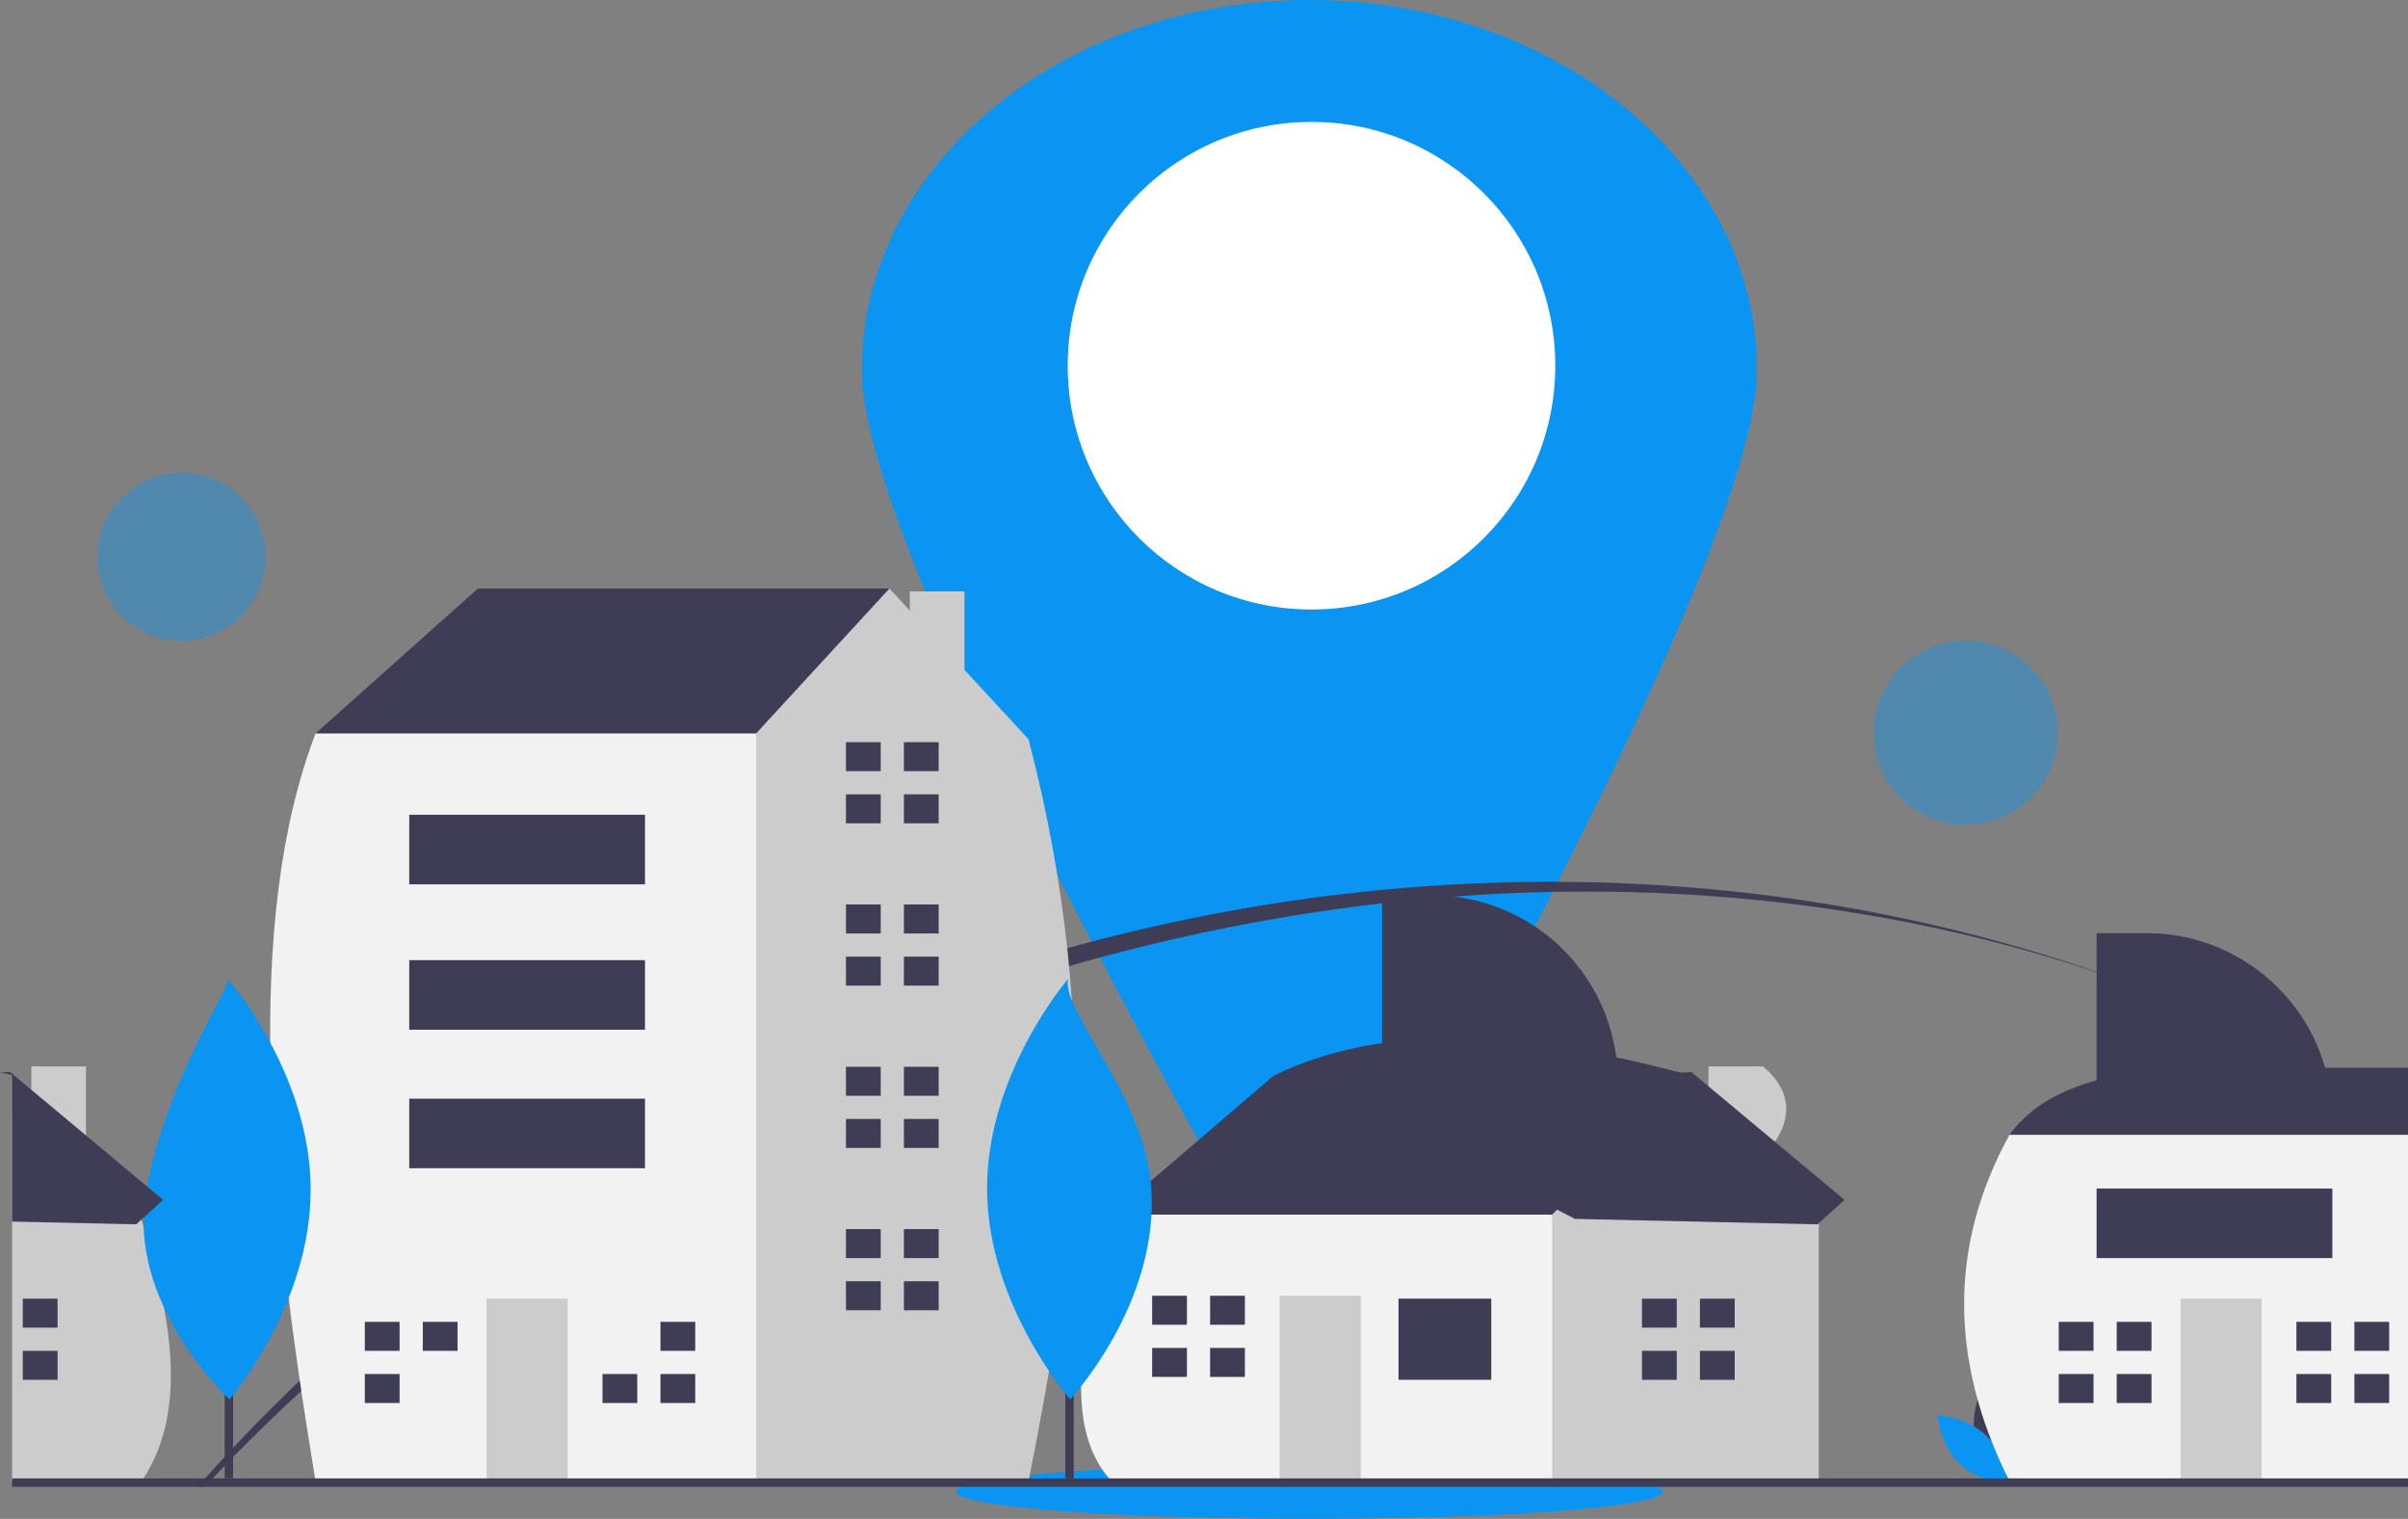 <?xml version="1.0" encoding="utf-8"?>
<!-- Generator: Adobe Illustrator 16.0.0, SVG Export Plug-In . SVG Version: 6.00 Build 0)  -->
<!DOCTYPE svg PUBLIC "-//W3C//DTD SVG 1.1//EN" "http://www.w3.org/Graphics/SVG/1.1/DTD/svg11.dtd">
<svg version="1.1" id="Layer_1" xmlns="http://www.w3.org/2000/svg" xmlns:xlink="http://www.w3.org/1999/xlink" x="0px" y="0px"
	 width="572.881px" height="361.348px" viewBox="0 0 572.881 361.348" enable-background="new 0 0 572.881 361.348"
	 xml:space="preserve">
<rect x="0" y="0" width="572.881" height="361.348" fill="#808080" stroke="none"/>
<path fill="#0A95F2" d="M418.012,88c0,34.668-54.19,136.907-85.261,192.678c-6.532,11.73-21.338,15.944-33.068,9.411
	c-3.951-2.201-7.211-5.46-9.411-9.411c-31.07-55.771-85.261-158.01-85.261-192.678c0-48.601,47.683-88,106.501-88
	S418.012,39.399,418.012,88z"/>
<circle fill="#FFFFFF" cx="312.012" cy="87" r="58"/>
<ellipse fill="#0A95F2" cx="311.512" cy="354.856" rx="84.092" ry="6.492"/>
<circle opacity="0.4" fill="#0A95F2" enable-background="new    " cx="43.18" cy="132.432" r="19.986"/>
<path fill="#3F3D56" d="M510.77,235.53c-157.39-59-349.35-1.48-460.18,116.18c-0.63,0.66-1.261,1.33-1.87,2h-1.69
	c0.58-0.67,1.181-1.34,1.771-2C161.93,225.1,351.341,174.639,510.77,235.53z"/>
<path fill="#3F3D56" d="M553.78,255.1c-13.911-7.42-28.276-13.956-43.01-19.57C525.542,241.052,539.913,247.591,553.78,255.1z"/>
<circle opacity="0.4" fill="#0A95F2" enable-background="new    " cx="467.64" cy="174.315" r="21.92"/>
<path fill="#3F3D56" d="M470.082,342.921c1.694,6.262,7.496,10.141,7.496,10.141s3.056-6.274,1.361-12.536
	c-1.693-6.262-7.496-10.141-7.496-10.141S468.387,336.659,470.082,342.921z"/>
<path fill="#0A95F2" d="M472.571,341.575c4.648,4.525,5.216,11.48,5.216,11.48s-6.969-0.38-11.617-4.905
	c-4.647-4.524-5.216-11.48-5.216-11.48S467.923,337.051,472.571,341.575z"/>
<path fill="#3F3D56" d="M3.36,255.855v9.66l-0.48,0.52v-10.279C3.04,255.785,3.2,255.825,3.36,255.855z"/>
<path fill="#CCCCCC" d="M34.14,351.705c-0.141,0.23-0.29,0.461-0.44,0.69H2.88v-96.06l0.48-0.48l4.09,4.65v-6.8h13v21.579
	l13.13,14.91l0.12,0.141c0.16,0.5,0.311,1,0.46,1.5c0.001,0.007,0.005,0.015,0.01,0.02c1.97,6.302,3.585,12.708,4.841,19.19
	C41.87,326.336,41.44,340.355,34.14,351.705z"/>
<rect x="5.427" y="308.953" fill="#3F3D56" width="8.274" height="6.896"/>
<rect x="5.427" y="321.365" fill="#3F3D56" width="8.274" height="6.896"/>
<path fill="#3F3D56" d="M268.588,295.851l-4.137-6.895l38.614-33.099c28.547-13.74,62.958-9.775,99.294,0v9.653l-35.856,38.615
	L325.13,312.4L268.588,295.851z"/>
<path fill="#CCCCCC" d="M419.451,275.282c6.857-7.628,7.81-14.881,0-21.577h-13v6.804l-4.092-4.65l-33.098,33.099l-5.518,5.516
	l-6.895,27.582l12.412,30.339h63.437v-62.058L419.451,275.282z"/>
<path fill="#F2F2F2" d="M264.451,288.956h104.81v63.438h-104.81C251.771,338.676,258.358,313.671,264.451,288.956z"/>
<rect x="332.716" y="308.953" fill="#3F3D56" width="22.065" height="19.308"/>
<rect x="304.444" y="308.263" fill="#CCCCCC" width="19.308" height="44.131"/>
<polygon fill="#3F3D56" points="282.379,315.159 282.379,308.264 274.105,308.264 274.105,315.159 281.689,315.159 "/>
<polygon fill="#3F3D56" points="281.689,320.675 274.105,320.675 274.105,327.571 282.379,327.571 282.379,320.675 "/>
<rect x="287.895" y="308.263" fill="#3F3D56" width="8.274" height="6.896"/>
<rect x="287.895" y="320.676" fill="#3F3D56" width="8.274" height="6.895"/>
<polygon fill="#3F3D56" points="398.911,315.849 398.911,308.953 390.636,308.953 390.636,315.849 398.221,315.849 "/>
<polygon fill="#3F3D56" points="398.221,321.365 390.636,321.365 390.636,328.26 398.911,328.26 398.911,321.365 "/>
<rect x="404.427" y="308.953" fill="#3F3D56" width="8.274" height="6.896"/>
<rect x="404.427" y="321.365" fill="#3F3D56" width="8.274" height="6.896"/>
<polygon fill="#3F3D56" points="81.966,180.01 75.071,174.493 113.685,140.016 211.599,140.016 211.599,170.356 148.162,213.108 "/>
<path fill="#CCCCCC" d="M229.451,159.355v-18.65h-13v4.567l-4.852-5.257l-31.72,34.478l-12.411,8.274l-19.244,140.604l29.022,29.022
	h67.45c10.335-51.987,18.53-105.395,0-176.521L229.451,159.355z"/>
<path fill="#F2F2F2" d="M75.07,174.493h104.811v177.9H75.07C63.601,283.281,58,219.188,75.07,174.493z"/>
<rect x="115.754" y="308.953" fill="#CCCCCC" width="19.307" height="43.441"/>
<polygon fill="#3F3D56" points="95.067,321.365 95.067,314.47 86.793,314.47 86.793,321.365 94.378,321.365 "/>
<polygon fill="#3F3D56" points="94.378,326.881 86.793,326.881 86.793,333.777 95.067,333.777 95.067,326.881 "/>
<rect x="100.584" y="314.469" fill="#3F3D56" width="8.274" height="6.896"/>
<polygon fill="#3F3D56" points="150.92,326.881 143.335,326.881 143.335,333.777 151.609,333.777 151.609,326.881 "/>
<rect x="157.126" y="314.469" fill="#3F3D56" width="8.274" height="6.896"/>
<rect x="157.126" y="326.881" fill="#3F3D56" width="8.274" height="6.896"/>
<polygon fill="#3F3D56" points="209.53,183.457 209.53,176.562 201.256,176.562 201.256,183.457 208.841,183.457 "/>
<polygon fill="#3F3D56" points="208.841,188.974 201.256,188.974 201.256,195.869 209.53,195.869 209.53,188.974 "/>
<rect x="215.047" y="176.561" fill="#3F3D56" width="8.274" height="6.896"/>
<rect x="215.047" y="188.973" fill="#3F3D56" width="8.274" height="6.896"/>
<polygon fill="#3F3D56" points="209.53,222.072 209.53,215.176 201.256,215.176 201.256,222.072 208.841,222.072 "/>
<polygon fill="#3F3D56" points="208.841,227.588 201.256,227.588 201.256,234.483 209.53,234.483 209.53,227.588 "/>
<rect x="215.047" y="215.176" fill="#3F3D56" width="8.274" height="6.896"/>
<rect x="215.047" y="227.588" fill="#3F3D56" width="8.274" height="6.896"/>
<polygon fill="#3F3D56" points="209.53,260.686 209.53,253.79 201.256,253.79 201.256,260.686 208.841,260.686 "/>
<polygon fill="#3F3D56" points="208.841,266.202 201.256,266.202 201.256,273.097 209.53,273.097 209.53,266.202 "/>
<rect x="215.047" y="253.79" fill="#3F3D56" width="8.274" height="6.896"/>
<rect x="215.047" y="266.202" fill="#3F3D56" width="8.274" height="6.896"/>
<polygon fill="#3F3D56" points="209.53,299.3 209.53,292.404 201.256,292.404 201.256,299.3 208.841,299.3 "/>
<polygon fill="#3F3D56" points="208.841,304.816 201.256,304.816 201.256,311.711 209.53,311.711 209.53,304.816 "/>
<rect x="215.047" y="292.404" fill="#3F3D56" width="8.274" height="6.896"/>
<rect x="215.047" y="304.816" fill="#3F3D56" width="8.274" height="6.895"/>
<path fill="#3F3D56" d="M-330.114,175.182h79.986v16.549c-25.638-7.075-52.374-6.568-79.986,0V175.182z"/>
<path fill="#3F3D56" d="M-314.842,201.512c24.965,7.355,51.627,7.355,79.986,0v16.549h-79.986V201.512z"/>
<path fill="#3F3D56" d="M-394.828,235.826h79.986v16.55c-27.259-8.705-53.949-9.115-79.986,0V235.826z"/>
<path fill="#3F3D56" d="M-325.207,279.588c26.086,10.054,52.772,9.635,79.986,0v16.549h-79.986V279.588z"/>
<path fill="#3F3D56" d="M516.68,254h56.2v27.08l-5.021,1.57l-16.7,5.212l-26.2-6.069l-26.17-6.064l-13.819-3.201l-6.9-2.553
	C483.81,262.098,494.251,255.904,516.68,254z"/>
<path fill="#F2F2F2" d="M572.881,269.974v82.421H478.07c-0.03-0.051-0.05-0.098-0.08-0.148v-0.005
	c-0.022-0.057-0.049-0.113-0.08-0.166c-1.479-2.979-2.807-5.951-3.979-8.914c-9.95-25.078-8.87-49.494,4.14-73.188H572.881z"/>
<rect x="518.754" y="308.953" fill="#CCCCCC" width="19.307" height="43.441"/>
<polygon fill="#3F3D56" points="498.067,321.365 498.067,314.47 489.794,314.47 489.794,321.365 497.379,321.365 "/>
<polygon fill="#3F3D56" points="497.379,326.881 489.794,326.881 489.794,333.777 498.067,333.777 498.067,326.881 "/>
<rect x="503.584" y="314.469" fill="#3F3D56" width="8.274" height="6.896"/>
<rect x="503.584" y="326.881" fill="#3F3D56" width="8.274" height="6.896"/>
<polygon fill="#3F3D56" points="554.609,321.365 554.609,314.47 546.336,314.47 546.336,321.365 553.921,321.365 "/>
<polygon fill="#3F3D56" points="553.921,326.881 546.336,326.881 546.336,333.777 554.609,333.777 554.609,326.881 "/>
<rect x="560.126" y="314.469" fill="#3F3D56" width="8.274" height="6.896"/>
<rect x="560.126" y="326.881" fill="#3F3D56" width="8.274" height="6.896"/>
<path fill="#3F3D56" d="M498.793,222h11.886c24.412,0,44.202,19.79,44.202,44.202l0,0h-56.088V222z"/>
<path fill="#3F3D56" d="M-346.207,157.908h11.886c24.412,0,44.201,19.79,44.201,44.203l0,0l0,0h-56.087V157.908z"/>
<path fill="#3F3D56" d="M328.793,213h11.886c24.412,0,44.202,19.79,44.202,44.202l0,0h-56.088V213z"/>
<rect x="498.793" y="282.751" fill="#3F3D56" width="56.088" height="16.549"/>
<rect x="2.881" y="351.71" fill="#3F3D56" width="570" height="2"/>
<rect x="53.451" y="272.705" fill="#3F3D56" width="2" height="79"/>
<path fill="#0A95F2" d="M73.909,282.773c0.127,27.624-19.309,50.108-19.309,50.108s-24.889-22.782-19.769-49.929
	c5.149-27.301,21.199-49.992,19.308-50.108C54.139,232.844,73.781,255.148,73.909,282.773z"/>
<rect x="253.451" y="272.705" fill="#3F3D56" width="2" height="79"/>
<path fill="#0A95F2" d="M273.909,282.773c1.803,27.565-19.309,50.108-19.309,50.108s-19.642-22.305-19.769-49.929
	s19.308-50.108,19.308-50.108C252.245,240.417,272.45,260.469,273.909,282.773z"/>
<polygon fill="#3F3D56" points="-456.487,219.235 -369.613,214.985 -333.17,245.404 -339.613,251.221 -397.322,249.923 "/>
<path fill="#3F3D56" d="M38.83,285.455l-4.68,4.23l-0.57,0.51l-1.189,1.08l-29.511-0.66v-34.859c-0.96-0.21-1.92-0.41-2.88-0.601
	l2.391-0.12l0.489,0.41l4.57,3.811l13,10.859l14.521,12.12L38.83,285.455z"/>
<polygon fill="#3F3D56" points="315.513,259.289 402.387,255.039 438.83,285.458 432.387,291.275 374.678,289.976 "/>
<rect x="97.363" y="193.836" fill="#3F3D56" width="56.088" height="16.549"/>
<rect x="97.363" y="228.425" fill="#3F3D56" width="56.088" height="16.549"/>
<rect x="97.363" y="261.375" fill="#3F3D56" width="56.088" height="16.549"/>
</svg>
